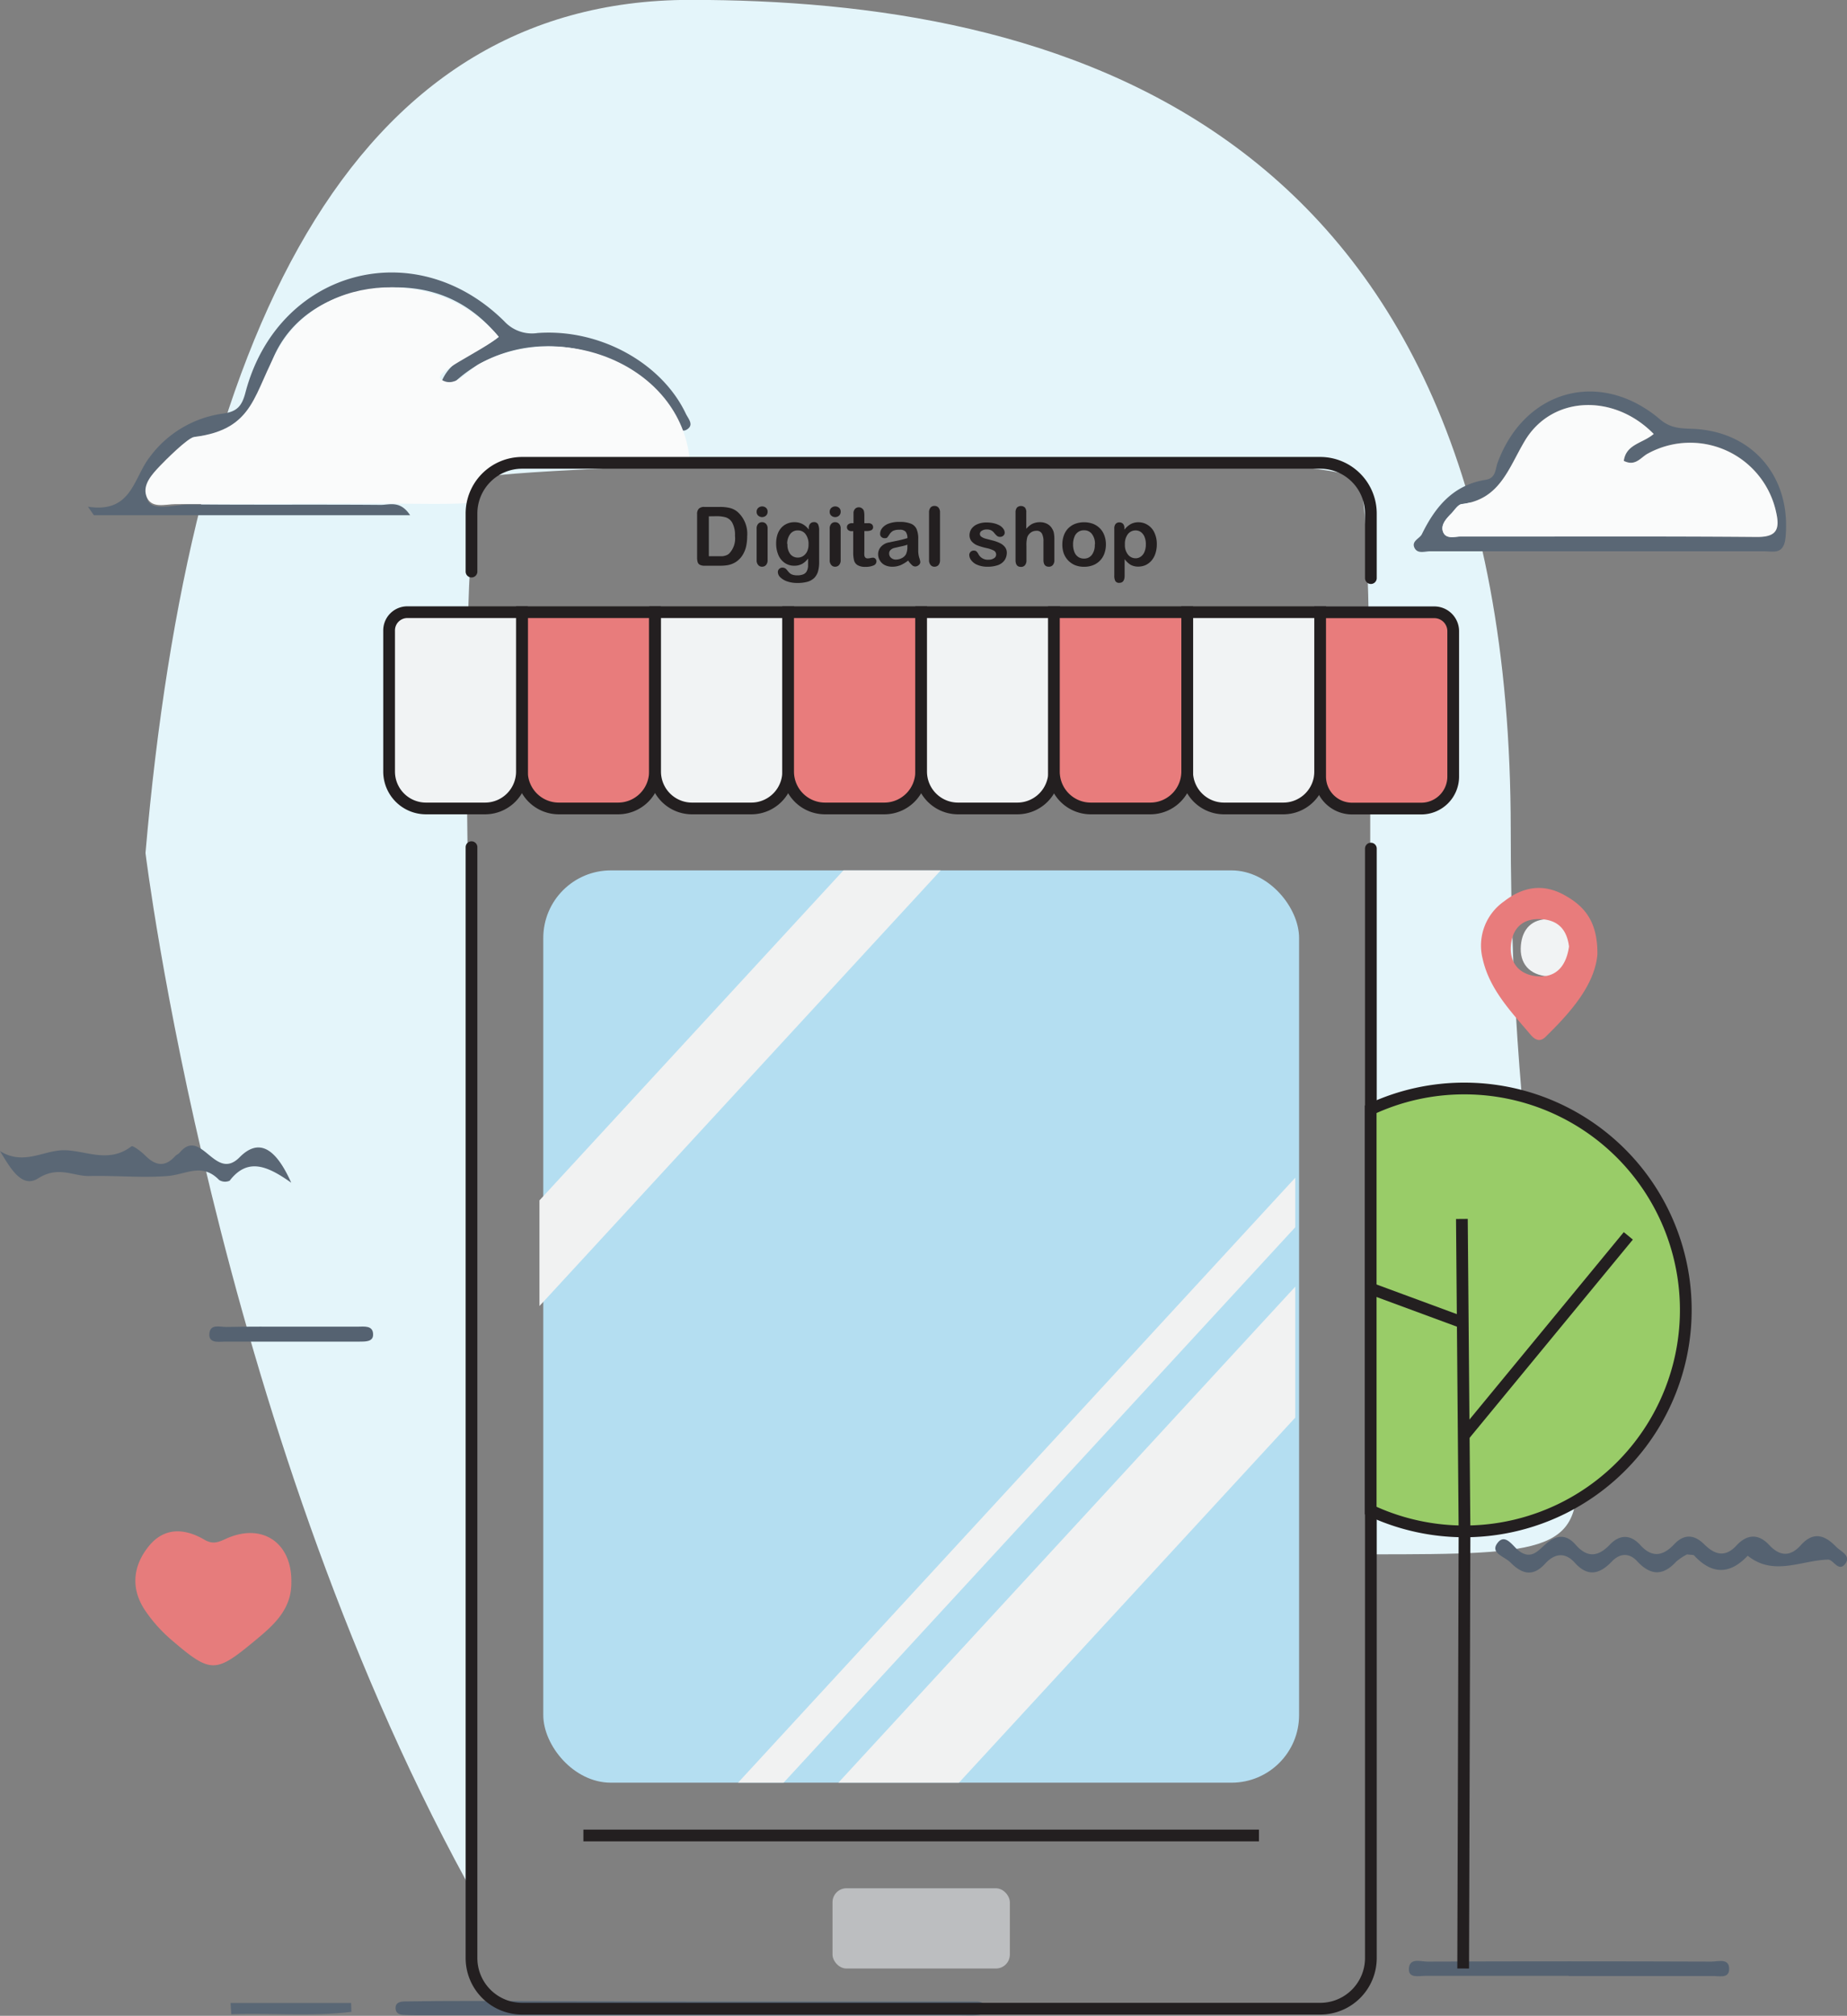 <svg id="Layer_1" data-name="Layer 1" xmlns="http://www.w3.org/2000/svg" viewBox="0 0 314.95 343.64"><rect x="0" y="0" width="314.95" height="343.64" fill="#808080" stroke="none"/><defs><style>.cls-1{fill:#e4f5fa;}.cls-2{fill:#5a6775;}.cls-3{fill:#e67c7c;}.cls-4{fill:#fafbfb;}.cls-5{fill:#556271;}.cls-6,.cls-9{fill:#f1f3f4;}.cls-10,.cls-7{fill:none;}.cls-10,.cls-14,.cls-7,.cls-8,.cls-9{stroke:#231f20;stroke-miterlimit:10;stroke-width:2px;}.cls-7{stroke-linecap:round;}.cls-13,.cls-8{fill:#e87c7c;}.cls-11{fill:#b4def1;}.cls-12{fill:#bcbec0;}.cls-14{fill:#99cc68;}.cls-15{fill:#f1f2f2;}.cls-16{fill:#231f20;}</style></defs><title>Digital shop</title><path class="cls-1" d="M694.93,390.49c0,122.06,37.25,123.5-23.85,123.5-2.16,0,2.16-176.23-2-183-3.95-6.37-131.35-3.09-148.56-.77-8,1.09.17,149.71-2.77,149.84-2.7.12,1.7,89.67-.69,89.82-.07,0-.15-.07-.24-.22C473.91,491,462.13,394.43,462.13,394.43,469.73,306.64,496.88,249,555.05,249,616.16,249,694.93,268.42,694.93,390.49Z" transform="translate(-437.32 -249.02)"/><path class="cls-2" d="M507.25,336.85H453.32l-1-1.45c7.45,1.16,7.74-4.86,10.5-8.42a18.66,18.66,0,0,1,12.55-7.46c2.35-.32,3.2-1.26,3.8-3.57,5.48-20.88,28.84-27.32,44.14-12.16a6.41,6.41,0,0,0,5.69,2c10.57-.77,21.15,5.09,25.26,13.74.41.86,1.39,1.85.31,2.63s-1.69-.33-2.14-1.22c-6.82-13.54-25.78-17.27-37.24-7.1a1.71,1.71,0,0,1-2.51.09c1.76-4.17,6.33-4.78,9.69-7.47-5.47-6.69-12.5-9.18-20.79-8.27-8.64.95-15.64,5.44-18.29,13.49-2.18,6.65-4.63,11.08-12.06,11.72-1.58.13-3.21,1.71-4.51,2.95-2.27,2.17-5.34,4.9-4.25,7.86.79,2.11,4.79.76,7.33.79,10.83.11,21.65,0,32.48.09C503.76,335.08,505.58,334.3,507.25,336.85Z" transform="translate(-437.32 -249.02)"/><path class="cls-3" d="M487,518.88c0,4.56-3.06,7.22-6.15,9.78-6.86,5.69-7.56,5.69-14.41-.18a25.23,25.23,0,0,1-4.3-4.81c-2.58-3.76-2.2-7.68.57-11.09,2.63-3.23,6.1-3.05,9.45-1.09,1.37.8,2.26.51,3.6-.11C482,508.49,487.18,512,487,518.88Z" transform="translate(-437.32 -249.02)"/><path class="cls-2" d="M437.32,445.25c3.86,2.4,7.11.08,10.41-.13,3.81-.24,7.9,2.46,12-.68.25-.19,1.7.9,2.38,1.59,1.72,1.72,3.35,2,5.08.08.22-.24.58-.36.78-.61,3.68-4.42,6,5.06,10.2.81,3.2-3.24,6.08-1.78,8.81,4.33-3.93-2.78-7.38-4.41-10.5-.34a1.89,1.89,0,0,1-1.8-.13c-2.92-3-5.6-.93-8.79-.67-4.25.34-8.8-.1-13.29,0-2.82.07-5.28-1.81-8.8.41C441,451.69,439,448,437.32,445.25Z" transform="translate(-437.32 -249.02)"/><path class="cls-2" d="M476.63,590.48h20.56l.05,1.51c-6.8.82-13.65.15-20.48.4Z" transform="translate(-437.32 -249.02)"/><path class="cls-2" d="M709.6,343c-9.47,0-18.94,0-28.42,0-.92,0-2.17.5-2.68-.63s.91-1.54,1.28-2.29c2.3-4.71,5.37-8.39,10.88-9.27,1.79-.28,1.61-1.81,2.06-3,4.67-12.44,17.53-15.9,27.68-7.29,1.75,1.49,3.43,1.53,5.44,1.6,10.35.36,16.93,8.24,15.95,18.49-.29,3.07-2.1,2.37-3.77,2.39-4.82,0-9.64,0-14.46,0h-14Zm9.71-20c-6.76-6.93-17.37-6.6-22,1.19-2.78,4.67-4.24,10-10.72,10.75-.67.08-1.24,1.05-1.82,1.64-.83.85-1.77,1.88-1.41,3,.46,1.43,2,.88,3.06.89,16.82,0,33.64-.07,50.46.07,3.37,0,4-1.22,3.32-4.15a15,15,0,0,0-21.9-10.06c-1.2.63-2.13,2.29-4.09,1.24C714.6,324.73,717.43,324.62,719.31,323Z" transform="translate(-437.32 -249.02)"/><path class="cls-4" d="M719.31,323c-1.88,1.61-4.71,1.72-5.1,4.59,2,1,2.89-.61,4.09-1.24a15,15,0,0,1,21.9,10.06c.65,2.93,0,4.18-3.32,4.15-16.82-.14-33.64-.05-50.46-.07-1.07,0-2.6.54-3.06-.89-.36-1.14.58-2.17,1.41-3,.58-.59,1.15-1.56,1.82-1.64,6.48-.79,7.94-6.08,10.72-10.75C701.94,316.41,712.55,316.08,719.31,323Z" transform="translate(-437.32 -249.02)"/><path class="cls-4" d="M522.36,306.43c-3.07,2.63-11.57,6.19-9.77,7.32,2.47,1.56,4.57-1.7,6.53-2.74,14.64-7.79,35,.69,35.87,17.25.06,1.19-15.6-.79-32,.33-3.79.26-4.34,5.88-5.09,6.05-2.2.48-9.55.2-19.65.22-8.55,0-13.3.12-31,.1-1.75,0-4.25.88-5-1.45-.59-1.89.94-3.59,2.29-5,.94-1,4.79-4.84,5.87-5,10.58-1.3,10.06-7.71,14.59-15.4C492.56,295.35,512.41,294.53,522.36,306.43Z" transform="translate(-437.32 -249.02)"/><path class="cls-5" d="M554.89,590.23h45.45c1.17,0,2.33,0,3.5,0,.69,0,1.4.23,1.47,1,.11,1.12-.76,1.3-1.63,1.34s-1.66,0-2.49,0H509.27c-1,0-2,0-3-.06-.67,0-1.41-.18-1.49-1-.11-1.16.83-1.29,1.64-1.3,3.83-.06,7.66-.08,11.49-.08Z" transform="translate(-437.32 -249.02)"/><path class="cls-5" d="M725,514a9.09,9.09,0,0,0-1.88,1.26c-2.3,2.5-4.42,2.3-6.65-.11-1.38-1.49-3-1.33-4.33.1-2.06,2.13-4.07,2.64-6.28.18-1.72-1.92-3.53-1.55-5.1.19-2.13,2.32-4,1.66-5.9-.26-1-1-3.4-1.56-2.26-3.2,1.3-1.88,2.61.33,3.58,1.12,2.15,1.76,3.39.12,4.67-1,1.82-1.63,3.51-1.79,5.14.07,2,2.29,3.86,2.06,5.83,0,1.69-1.78,3.52-1.75,5.15,0,2,2.25,3.86,2,5.82-.06,1.68-1.8,3.42-1.71,5.14,0s3.52,2.34,5.49.2c1.75-1.91,3.72-2.09,5.56-.11s3.63,2.07,5.46,0c2.08-2.28,4-1.71,5.91.26.84.89,2.71,1.56,1.59,3s-2-.77-2.9-.75c-4.59.12-9.28,2.89-13.7-.66-3.08,3.26-6.13,3.22-9.17-.07C726,514.06,725.55,514.09,725,514Z" transform="translate(-437.32 -249.02)"/><path class="cls-5" d="M704.81,585.85c-8.16,0-16.32,0-24.47,0-1.05,0-2.82.46-2.78-1.16.06-2,2-1.26,3.18-1.27q24.21-.09,48.43,0c1.13,0,3.12-.68,3,1.41-.1,1.54-1.84,1-2.9,1.05-8.15,0-16.31,0-24.46,0Z" transform="translate(-437.32 -249.02)"/><path class="cls-5" d="M487.3,475.18c3.65,0,7.31,0,11,0,1.09,0,2.67-.28,2.64,1.38,0,1.24-1.4,1.16-2.39,1.17-7.64,0-15.28,0-22.92,0-1,0-2.75.35-2.61-1.36s1.79-1.13,2.86-1.14C479.66,475.15,483.48,475.18,487.3,475.18Z" transform="translate(-437.32 -249.02)"/><path class="cls-6" d="M706.56,410.37c-.48,3.36-2.11,5.3-5.27,5.09s-4.91-2.2-4.63-5.29c.24-2.7,1.8-4.55,4.91-4.47C704.85,405.79,706.22,407.67,706.56,410.37Z" transform="translate(-437.32 -249.02)"/><path class="cls-7" d="M671.08,393.68V582.8a8.64,8.64,0,0,1-8.64,8.65H526.36a8.64,8.64,0,0,1-8.64-8.65V393.44" transform="translate(-437.32 -249.02)"/><path class="cls-7" d="M671.08,393.68" transform="translate(-437.32 -249.02)"/><path class="cls-7" d="M517.72,346.46v-9.89a8.64,8.64,0,0,1,8.64-8.65H662.44a8.64,8.64,0,0,1,8.64,8.65v11" transform="translate(-437.32 -249.02)"/><path class="cls-8" d="M89,104.36h22.68a0,0,0,0,1,0,0v27.17a6.29,6.29,0,0,1-6.29,6.29H95.32A6.29,6.29,0,0,1,89,131.53V104.36A0,0,0,0,1,89,104.36Z"/><path class="cls-9" d="M202.44,104.36h22.68a0,0,0,0,1,0,0v27.17a6.29,6.29,0,0,1-6.29,6.29H208.72a6.29,6.29,0,0,1-6.29-6.29V104.36A0,0,0,0,1,202.44,104.36Z"/><path class="cls-9" d="M69.46,104.36H89a0,0,0,0,1,0,0v27.17a6.29,6.29,0,0,1-6.29,6.29H72.64a6.29,6.29,0,0,1-6.29-6.29V107.47A3.11,3.11,0,0,1,69.46,104.36Z"/><path class="cls-9" d="M111.72,104.36H134.4a0,0,0,0,1,0,0v27.17a6.29,6.29,0,0,1-6.29,6.29H118a6.29,6.29,0,0,1-6.29-6.29V104.36A0,0,0,0,1,111.72,104.36Z"/><path class="cls-8" d="M134.4,104.36h22.68a0,0,0,0,1,0,0v27.17a6.29,6.29,0,0,1-6.29,6.29H140.68a6.29,6.29,0,0,1-6.29-6.29V104.36A0,0,0,0,1,134.4,104.36Z"/><path class="cls-9" d="M157.08,104.36h22.68a0,0,0,0,1,0,0v27.17a6.29,6.29,0,0,1-6.29,6.29H163.36a6.29,6.29,0,0,1-6.29-6.29V104.36A0,0,0,0,1,157.08,104.36Z"/><path class="cls-8" d="M179.76,104.36h22.68a0,0,0,0,1,0,0v27.17a6.29,6.29,0,0,1-6.29,6.29H186a6.29,6.29,0,0,1-6.29-6.29V104.36A0,0,0,0,1,179.76,104.36Z"/><path class="cls-8" d="M225.12,104.38h19.46a3.22,3.22,0,0,1,3.22,3.22v24.79a5.45,5.45,0,0,1-5.45,5.45H230.56a5.45,5.45,0,0,1-5.45-5.45v-28A0,0,0,0,1,225.12,104.38Z"/><line class="cls-10" x1="99.48" y1="312.9" x2="214.68" y2="312.9"/><rect class="cls-11" x="92.64" y="148.38" width="128.88" height="155.52" rx="11.52"/><rect class="cls-12" x="141.96" y="321.9" width="30.24" height="13.68" rx="2.38"/><path class="cls-13" d="M709.71,411.71c-.45,5.14-4.43,9.77-8.89,14.11-1,.94-1.84.38-2.54-.45-3.33-3.93-7-7.72-8.15-12.95a9.18,9.18,0,0,1,3.65-9.73c3.12-2.43,6.53-3.14,10.23-1.12C707.47,403.46,709.76,406.05,709.71,411.71Zm-4.84-1.34c-.35-2.7-1.71-4.58-5-4.67-3.11-.08-4.67,1.77-4.91,4.47-.27,3.09,1.55,5.09,4.63,5.29S704.39,413.73,704.87,410.37Z" transform="translate(-437.32 -249.02)"/><path class="cls-14" d="M687.05,434.58a37.57,37.57,0,0,0-16,3.54v68.41a37.75,37.75,0,1,0,16-71.95Z" transform="translate(-437.32 -249.02)"/><line class="cls-10" x1="249.73" y1="261.05" x2="249.28" y2="207.8"/><line class="cls-10" x1="249.59" y1="244.76" x2="277.66" y2="210.68"/><line class="cls-10" x1="233.76" y1="219.68" x2="249.34" y2="225.43"/><line class="cls-10" x1="249.73" y1="261.05" x2="249.5" y2="335.58"/><polygon class="cls-15" points="163.52 303.9 220.87 241.66 220.87 219.34 142.96 303.9 163.52 303.9"/><polygon class="cls-15" points="133.62 303.9 220.87 209.21 220.87 200.77 125.85 303.9 133.62 303.9"/><polygon class="cls-15" points="91.99 204.63 91.99 222.64 160.41 148.38 143.82 148.38 91.99 204.63"/><path class="cls-16" d="M557.41,335.44h2.64a7,7,0,0,1,1.77.19,3.19,3.19,0,0,1,1.34.72,5,5,0,0,1,1.57,4.07,8.4,8.4,0,0,1-.16,1.65,4.75,4.75,0,0,1-.49,1.34,3.75,3.75,0,0,1-.84,1.07,3.2,3.2,0,0,1-.88.58,3.85,3.85,0,0,1-1,.31,7.67,7.67,0,0,1-1.24.09h-2.64a1.7,1.7,0,0,1-.84-.17.77.77,0,0,1-.36-.47,2.86,2.86,0,0,1-.09-.79v-7.35a1.29,1.29,0,0,1,.3-.95A1.27,1.27,0,0,1,557.41,335.44Zm.78,1.6v6.8h1.54c.34,0,.6,0,.79,0a2.87,2.87,0,0,0,.6-.14,1.48,1.48,0,0,0,.53-.31,3.69,3.69,0,0,0,1-3,4.4,4.4,0,0,0-.45-2.23,2,2,0,0,0-1.1-.94,5.65,5.65,0,0,0-1.59-.2Z" transform="translate(-437.32 -249.02)"/><path class="cls-16" d="M567.28,337.17a1,1,0,0,1-.66-.24.82.82,0,0,1-.28-.67.84.84,0,0,1,.28-.66,1,1,0,0,1,.66-.25,1,1,0,0,1,.65.23.84.84,0,0,1,.28.68.87.87,0,0,1-.28.67A1,1,0,0,1,567.28,337.17Zm.93,1.93v5.39a1.19,1.19,0,0,1-.27.85.89.89,0,0,1-.68.29.83.83,0,0,1-.66-.3,1.18,1.18,0,0,1-.26-.84v-5.33a1.18,1.18,0,0,1,.26-.84.84.84,0,0,1,.66-.28.88.88,0,0,1,.68.28A1.09,1.09,0,0,1,568.21,339.1Z" transform="translate(-437.32 -249.02)"/><path class="cls-16" d="M577,339.41v5.42a5.8,5.8,0,0,1-.19,1.6,2.71,2.71,0,0,1-.64,1.11,2.76,2.76,0,0,1-1.14.65,6.33,6.33,0,0,1-1.76.21,5.15,5.15,0,0,1-1.73-.27,3.14,3.14,0,0,1-1.17-.7,1.28,1.28,0,0,1-.41-.88.73.73,0,0,1,.24-.56.79.79,0,0,1,.56-.21.9.9,0,0,1,.71.36l.31.37a1.86,1.86,0,0,0,.36.33,1.54,1.54,0,0,0,.47.19,2.38,2.38,0,0,0,.63.07,2.58,2.58,0,0,0,1.12-.2,1.15,1.15,0,0,0,.56-.57,2.23,2.23,0,0,0,.19-.77c0-.28,0-.72,0-1.33a3.14,3.14,0,0,1-1,.91,2.75,2.75,0,0,1-1.35.32,2.8,2.8,0,0,1-1.63-.48,3.07,3.07,0,0,1-1.08-1.34,4.94,4.94,0,0,1-.38-2,4.8,4.8,0,0,1,.23-1.52,3.2,3.2,0,0,1,.66-1.14,2.77,2.77,0,0,1,1-.7,3.05,3.05,0,0,1,1.22-.24,2.92,2.92,0,0,1,1.37.31,3.28,3.28,0,0,1,1.08.95v-.25a1.09,1.09,0,0,1,.24-.75.8.8,0,0,1,.62-.27.74.74,0,0,1,.72.35A2.35,2.35,0,0,1,577,339.41Zm-5.4,2.36a2.59,2.59,0,0,0,.49,1.72,1.6,1.6,0,0,0,1.28.58,1.63,1.63,0,0,0,.88-.25,1.91,1.91,0,0,0,.68-.75,2.68,2.68,0,0,0,.26-1.22,2.79,2.79,0,0,0-.51-1.78,1.59,1.59,0,0,0-1.32-.63,1.56,1.56,0,0,0-1.28.6A2.76,2.76,0,0,0,571.55,341.77Z" transform="translate(-437.32 -249.02)"/><path class="cls-16" d="M579.74,337.17a1,1,0,0,1-.66-.24.82.82,0,0,1-.28-.67.84.84,0,0,1,.28-.66,1,1,0,0,1,.66-.25,1,1,0,0,1,.65.23.84.84,0,0,1,.28.68.87.87,0,0,1-.28.67A1,1,0,0,1,579.74,337.17Zm.93,1.93v5.39a1.19,1.19,0,0,1-.27.85.89.89,0,0,1-.68.29.83.83,0,0,1-.66-.3,1.18,1.18,0,0,1-.26-.84v-5.33a1.18,1.18,0,0,1,.26-.84.84.84,0,0,1,.66-.28.88.88,0,0,1,.68.28A1.09,1.09,0,0,1,580.67,339.1Z" transform="translate(-437.32 -249.02)"/><path class="cls-16" d="M582.65,338.21h.21v-1.13c0-.3,0-.53,0-.7a1,1,0,0,1,.14-.44.79.79,0,0,1,.31-.32.91.91,0,0,1,1.1.15.74.74,0,0,1,.24.44,3.32,3.32,0,0,1,.06.72v1.28h.68a.9.9,0,0,1,.6.18.64.64,0,0,1,.21.49.54.54,0,0,1-.29.52,2,2,0,0,1-.86.15h-.34V343a5.89,5.89,0,0,0,0,.68.69.69,0,0,0,.16.38.55.55,0,0,0,.43.15,2.32,2.32,0,0,0,.45-.06,2.15,2.15,0,0,1,.44-.06.55.55,0,0,1,.4.18.61.61,0,0,1,.18.45.74.74,0,0,1-.49.69,3.31,3.31,0,0,1-1.41.24,2.4,2.4,0,0,1-1.33-.3,1.32,1.32,0,0,1-.59-.81,5.66,5.66,0,0,1-.14-1.39v-3.58h-.25a.86.86,0,0,1-.61-.19.63.63,0,0,1-.21-.48.61.61,0,0,1,.22-.49A1,1,0,0,1,582.65,338.21Z" transform="translate(-437.32 -249.02)"/><path class="cls-16" d="M592.18,344.58a6,6,0,0,1-1.31.79,3.74,3.74,0,0,1-1.42.26,2.85,2.85,0,0,1-1.26-.28,2.06,2.06,0,0,1-.83-.77,2,2,0,0,1-.3-1.06,1.85,1.85,0,0,1,.49-1.3,2.44,2.44,0,0,1,1.33-.73l.88-.18,1.21-.26c.33-.08.7-.18,1.09-.3a1.88,1.88,0,0,0-.3-1.08,1.32,1.32,0,0,0-1.09-.34,2.33,2.33,0,0,0-1.07.19,1.75,1.75,0,0,0-.61.6,5.6,5.6,0,0,1-.37.52c-.07.09-.22.13-.45.13a.8.8,0,0,1-.54-.2.65.65,0,0,1-.23-.52,1.54,1.54,0,0,1,.35-1,2.45,2.45,0,0,1,1.08-.76,4.92,4.92,0,0,1,1.84-.3,5.11,5.11,0,0,1,1.94.29,1.76,1.76,0,0,1,1,.92,4.07,4.07,0,0,1,.29,1.67V342c0,.3,0,.64,0,1a4,4,0,0,0,.17,1.1,3.34,3.34,0,0,1,.18.73.67.67,0,0,1-.27.52.91.91,0,0,1-.62.24.8.8,0,0,1-.56-.27A3.92,3.92,0,0,1,592.18,344.58Zm-.12-2.7a9.25,9.25,0,0,1-1.19.31l-1.09.25a1.34,1.34,0,0,0-.57.31.78.78,0,0,0-.27.64.93.93,0,0,0,.32.72,1.17,1.17,0,0,0,.84.3,2.2,2.2,0,0,0,1-.25,1.68,1.68,0,0,0,.69-.62,2.88,2.88,0,0,0,.25-1.4Z" transform="translate(-437.32 -249.02)"/><path class="cls-16" d="M595.74,344.49V336.4a1.31,1.31,0,0,1,.25-.85.85.85,0,0,1,.68-.28.87.87,0,0,1,.68.28,1.23,1.23,0,0,1,.26.85v8.09a1.26,1.26,0,0,1-.26.86.94.94,0,0,1-.68.28.83.83,0,0,1-.67-.3A1.22,1.22,0,0,1,595.74,344.49Z" transform="translate(-437.32 -249.02)"/><path class="cls-16" d="M609,343.19a2.3,2.3,0,0,1-.37,1.32,2.39,2.39,0,0,1-1.11.84,5.21,5.21,0,0,1-1.79.28,4.31,4.31,0,0,1-1.73-.31,2.42,2.42,0,0,1-1.05-.77,1.54,1.54,0,0,1-.35-.92.75.75,0,0,1,.78-.75.69.69,0,0,1,.45.14,1.81,1.81,0,0,1,.3.41,1.79,1.79,0,0,0,1.78,1,1.51,1.51,0,0,0,.91-.25.71.71,0,0,0,.36-.57.77.77,0,0,0-.37-.72,4.8,4.8,0,0,0-1.23-.43A10.71,10.71,0,0,1,604,342a2.56,2.56,0,0,1-1-.7,1.58,1.58,0,0,1-.36-1.06,1.92,1.92,0,0,1,.33-1.06,2.28,2.28,0,0,1,1-.79,3.73,3.73,0,0,1,1.57-.3,5.24,5.24,0,0,1,1.31.15,3.56,3.56,0,0,1,1,.4,2,2,0,0,1,.59.57,1.1,1.1,0,0,1,.2.6.66.66,0,0,1-.22.52.82.82,0,0,1-.61.21.77.77,0,0,1-.49-.17,3.82,3.82,0,0,1-.46-.49,1.74,1.74,0,0,0-.5-.44,1.68,1.68,0,0,0-.78-.16,1.5,1.5,0,0,0-.84.22.62.62,0,0,0-.33.53.57.57,0,0,0,.24.48,2.2,2.2,0,0,0,.67.32l1.15.3a6.33,6.33,0,0,1,1.41.5,2.38,2.38,0,0,1,.84.7A1.51,1.51,0,0,1,609,343.19Z" transform="translate(-437.32 -249.02)"/><path class="cls-16" d="M612.32,336.4v2.77a4.12,4.12,0,0,1,.7-.65,2.37,2.37,0,0,1,.75-.36,3.07,3.07,0,0,1,.88-.12,2.61,2.61,0,0,1,1.26.3,2.09,2.09,0,0,1,.86.88,1.87,1.87,0,0,1,.27.75,5.34,5.34,0,0,1,.07.95v3.57a1.23,1.23,0,0,1-.26.85.86.86,0,0,1-.68.29c-.61,0-.92-.38-.92-1.14v-3.15A2.84,2.84,0,0,0,615,340a1,1,0,0,0-1-.49,1.53,1.53,0,0,0-.9.29,1.79,1.79,0,0,0-.6.77,5,5,0,0,0-.15,1.49v2.46a1.27,1.27,0,0,1-.25.85.85.85,0,0,1-.69.29c-.61,0-.92-.38-.92-1.14V336.4a1.29,1.29,0,0,1,.24-.85,1,1,0,0,1,1.37,0A1.25,1.25,0,0,1,612.32,336.4Z" transform="translate(-437.32 -249.02)"/><path class="cls-16" d="M625.9,341.83a4.48,4.48,0,0,1-.26,1.54,3.31,3.31,0,0,1-1.93,2,4.15,4.15,0,0,1-1.54.27,4.07,4.07,0,0,1-1.52-.27,3.51,3.51,0,0,1-1.17-.79,3.56,3.56,0,0,1-.76-1.2,4.4,4.4,0,0,1-.25-1.54,4.54,4.54,0,0,1,.26-1.55,3.33,3.33,0,0,1,.74-1.2,3.4,3.4,0,0,1,1.18-.77,4.47,4.47,0,0,1,3.06,0,3.47,3.47,0,0,1,1.18.78,3.34,3.34,0,0,1,.75,1.21A4.38,4.38,0,0,1,625.9,341.83Zm-1.87,0a2.74,2.74,0,0,0-.51-1.77,1.61,1.61,0,0,0-1.35-.64,1.67,1.67,0,0,0-1,.29,1.71,1.71,0,0,0-.64.83,3.41,3.41,0,0,0-.23,1.29,3.53,3.53,0,0,0,.22,1.28,1.79,1.79,0,0,0,.64.84,1.68,1.68,0,0,0,1,.29,1.61,1.61,0,0,0,1.35-.64A2.74,2.74,0,0,0,624,341.83Z" transform="translate(-437.32 -249.02)"/><path class="cls-16" d="M629.05,339.09v.22a3.75,3.75,0,0,1,1.09-.95,2.73,2.73,0,0,1,1.29-.31,2.93,2.93,0,0,1,1.58.45,3,3,0,0,1,1.15,1.3,4.52,4.52,0,0,1,.42,2,4.94,4.94,0,0,1-.24,1.58,3.52,3.52,0,0,1-.67,1.21,3,3,0,0,1-1,.76,3.06,3.06,0,0,1-1.24.26,2.63,2.63,0,0,1-1.34-.32,3.81,3.81,0,0,1-1-.95v2.81q0,1.23-.9,1.23a.71.71,0,0,1-.69-.32,1.93,1.93,0,0,1-.17-.93v-8a1.18,1.18,0,0,1,.23-.8.81.81,0,0,1,.63-.26.85.85,0,0,1,.65.27A1.09,1.09,0,0,1,629.05,339.09Zm3.66,2.71a3.27,3.27,0,0,0-.23-1.27,1.91,1.91,0,0,0-.62-.81,1.52,1.52,0,0,0-.89-.28,1.67,1.67,0,0,0-1.3.6,2.69,2.69,0,0,0-.53,1.79,2.55,2.55,0,0,0,.53,1.74,1.64,1.64,0,0,0,1.3.62,1.49,1.49,0,0,0,.86-.27,1.83,1.83,0,0,0,.64-.81A3.23,3.23,0,0,0,632.71,341.8Z" transform="translate(-437.32 -249.02)"/></svg>